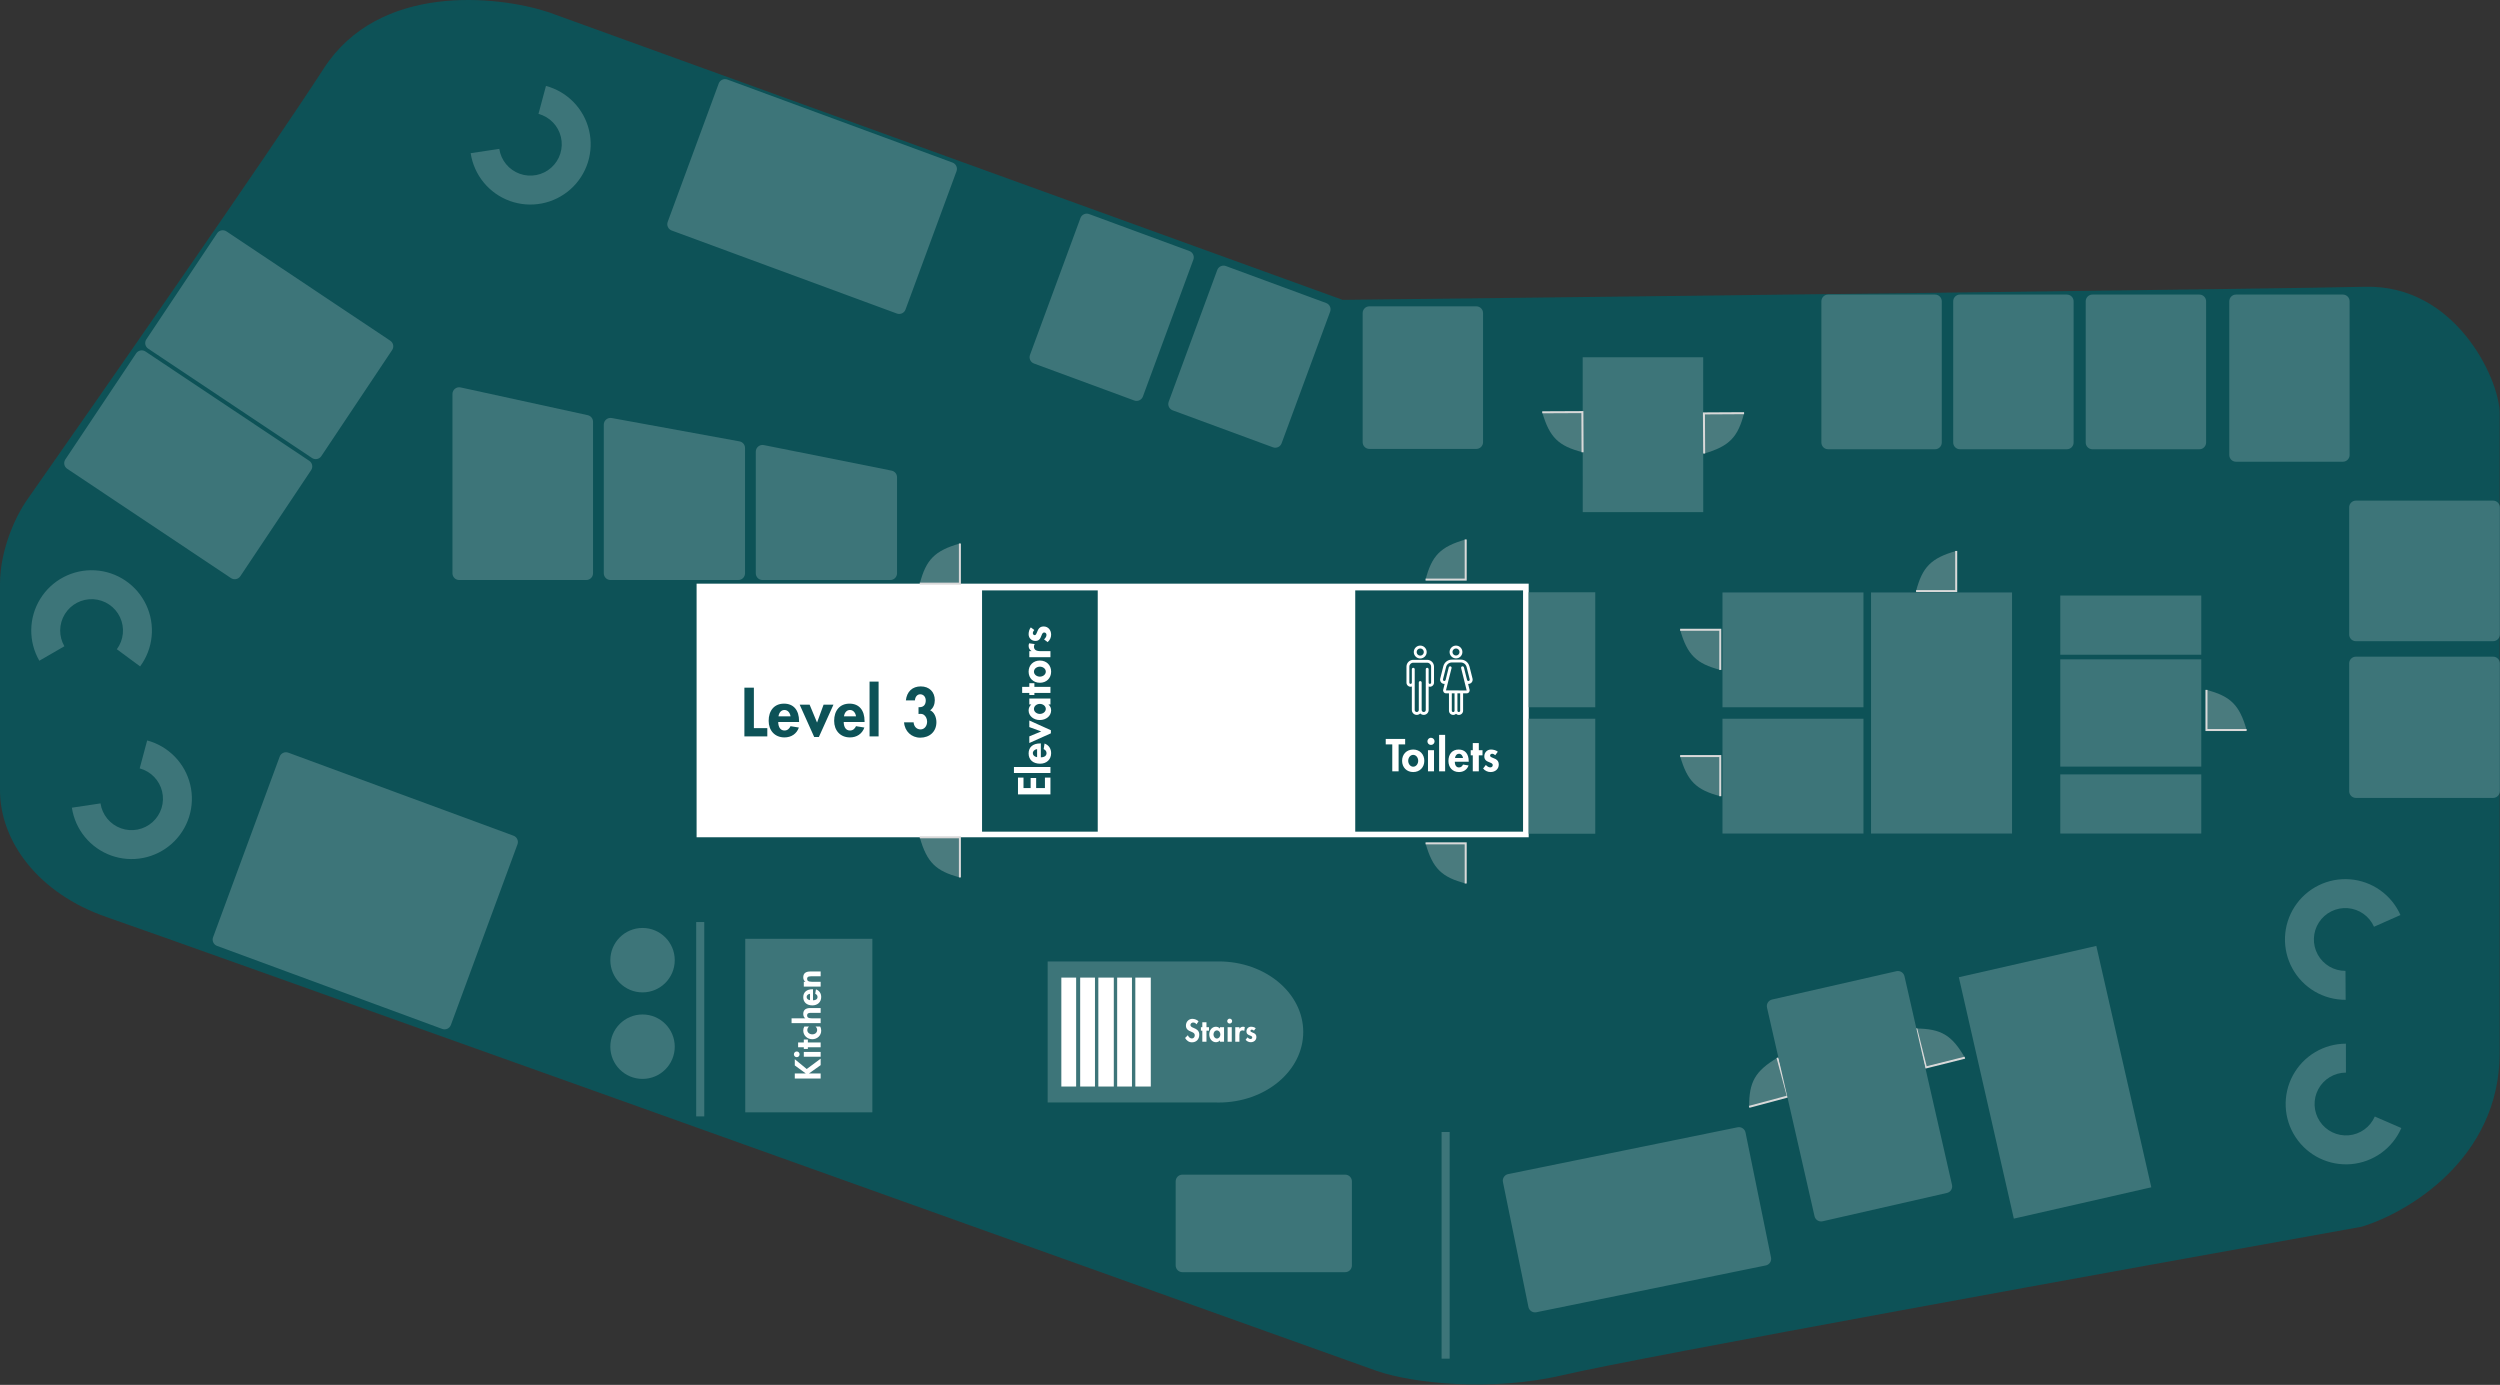 <svg width="3717" height="2059" viewBox="0 0 3717 2059" fill="none" xmlns="http://www.w3.org/2000/svg">
<rect x="0" y="0" width="3717" height="2059" fill="#333333" stroke="none"/>
<g id="Group 22">
<path id="background" d="M815.147 17.974L1996.16 445.812C2447.4 440.643 3383.27 429.521 3516.82 426.378C3650.37 423.236 3715.18 561.891 3716.47 612.954L3716.47 1565.78C3716.47 1722.77 3579.6 1803.28 3511.17 1823.91C3160.46 1886.81 2432.16 2018.94 2324.68 2044.3C2217.2 2069.66 2100.25 2056.74 2046.93 2038.27C1459.72 1827.94 259.942 1398.53 158.502 1363.51C57.061 1328.48 9.62693e-06 1251.16 1.05373e-05 1174.81L1.41915e-05 868.379C1.48396e-05 814.036 26.166 763.215 39.248 744.597C152.463 583.077 399.422 228.337 481.541 101.537C563.66 -25.264 738.161 -7.005 815.147 17.974Z" fill="#0D5257"></path>
<path id="Kembla | Grange" fill="#3D7579" transform="rotate(-0.019 2353.14 531.214)" d="M2532.3 531.21 C2532.3 607.96 2532.3 684.7 2532.3 761.45 2532.3 761.45 2527.82 761.45 2522.3 761.45 2469.24 761.45 2416.19 761.45 2363.14 761.45 2357.61 761.45 2353.14 761.45 2353.14 761.45 2353.14 684.7 2353.14 607.96 2353.14 531.21 2353.14 531.21 2357.61 531.21 2363.14 531.21 2416.19 531.21 2469.24 531.21 2522.3 531.21 2527.82 531.21 2532.3 531.21 2532.3 531.21 z"></path>
<g id="Group 17">
<path id="Vector 9" d="M2593.1 614.304L2533.41 614.635L2533.74 674.323" stroke="#D9D9D9" stroke-width="3"></path>
<path id="Rectangle 12" d="M2593.1 614.305C2583.9 650.004 2571.3 663.444 2533.74 674.323L2533.41 614.635L2593.1 614.305Z" fill="#D9D9D9" fill-opacity="0.3"></path>
</g>
<g id="Group 18">
<path id="Vector 9_2" d="M2352.96 672.388L2352.69 612.7L2293 612.973" stroke="#D9D9D9" stroke-width="3"></path>
<path id="Rectangle 12_2" d="M2352.96 672.388C2317.27 663.156 2303.84 650.543 2293 612.973L2352.69 612.7L2352.96 672.388Z" fill="#D9D9D9" fill-opacity="0.3"></path>
</g>
<path id="Vector 10" d="M1041.1 1659.85L1041.1 1370.9" stroke="#3D7579" stroke-width="12"></path>
<path id="Vector 11" d="M2149.36 2020.04L2149.36 1683.06" stroke="#3D7579" stroke-width="12"></path>
<path id="Union" fill-rule="evenodd" clip-rule="evenodd" d="M1557.66 1429.46L1557.66 1639.18L1808.07 1639.18C1809.36 1639.21 1810.64 1639.23 1811.94 1639.23C1881.37 1639.23 1937.66 1592.27 1937.66 1534.34C1937.66 1476.42 1881.37 1429.46 1811.94 1429.46C1811.03 1429.46 1810.13 1429.46 1809.23 1429.48L1809.23 1429.46L1557.66 1429.46Z" fill="#3D7579"></path>
<path id="Stairs" d="M1781.98 1518.49L1778.95 1522.98C1777.71 1521.27 1776.13 1520.25 1773.97 1520.25C1771.82 1520.25 1769.93 1521.88 1769.93 1523.99C1769.93 1525.89 1771.51 1527.07 1774.55 1528.26C1777.01 1529.23 1778.81 1530.2 1780.13 1531.34C1782.29 1533.19 1783.08 1535.57 1783.08 1538.38C1783.08 1545.11 1778.86 1549.73 1772.17 1549.73C1767.59 1549.73 1764.25 1547.14 1761.96 1543.27L1766.14 1539.17C1767.11 1541.99 1769.62 1544.01 1772.13 1544.01C1774.55 1544.01 1776.39 1542.03 1776.39 1539.22C1776.39 1536.8 1774.85 1535.43 1771.86 1534.29C1766.05 1532.09 1763.24 1529.8 1763.24 1524.74C1763.24 1519.29 1767.29 1514.8 1772.92 1514.8C1776.13 1514.8 1780.13 1516.43 1781.98 1518.49ZM1787.61 1519.95H1793.77V1527.25H1797.55V1532.44H1793.77V1548.85H1787.61V1532.44H1785.5V1527.25H1787.61V1519.95ZM1813.83 1529.27V1527.25H1819.9V1548.85H1813.83V1546.87H1813.74C1812.38 1548.59 1810.13 1549.56 1807.89 1549.56C1802.04 1549.56 1797.94 1544.41 1797.94 1537.94C1797.94 1531.87 1801.9 1526.55 1807.8 1526.55C1810.04 1526.55 1812.33 1527.51 1813.83 1529.27ZM1809.3 1544.1C1812.24 1544.1 1814.44 1541.24 1814.44 1538.03C1814.44 1534.91 1812.33 1532 1809.25 1532C1806.3 1532 1804.19 1534.91 1804.19 1538.03C1804.19 1541.2 1806.35 1544.1 1809.3 1544.1ZM1831.95 1518.19C1831.95 1520.25 1830.32 1521.84 1828.3 1521.84C1826.23 1521.84 1824.65 1520.25 1824.65 1518.19C1824.65 1516.21 1826.23 1514.53 1828.3 1514.53C1830.37 1514.53 1831.95 1516.21 1831.95 1518.19ZM1825.22 1527.25H1831.38V1548.85H1825.22V1527.25ZM1850.76 1527.07L1850.01 1532.79C1849.26 1532.27 1848.38 1532 1847.46 1532C1844.34 1532 1842.75 1533.94 1842.75 1538.91V1548.85H1836.59V1527.25H1842.75V1529.49H1842.84C1844.07 1527.6 1845.92 1526.55 1848.21 1526.55C1849.09 1526.55 1849.88 1526.77 1850.76 1527.07ZM1867.03 1528.79L1864.39 1532.35C1863.51 1531.52 1862.36 1530.86 1861.13 1530.86C1860.12 1530.86 1859.11 1531.65 1859.11 1532.71C1859.11 1533.81 1860.12 1534.33 1862.1 1535.13C1863.11 1535.52 1864.03 1535.87 1864.74 1536.27C1866.98 1537.55 1867.99 1539.26 1867.99 1541.9C1867.99 1546.48 1864.39 1549.56 1859.59 1549.56C1856.64 1549.56 1853.87 1548.24 1851.98 1545.95L1854.79 1542.3C1856.03 1543.66 1857.57 1544.81 1859.37 1544.81C1860.73 1544.81 1861.83 1543.88 1861.83 1542.47C1861.83 1541.15 1860.82 1540.49 1858.75 1539.7C1857.04 1539.04 1855.72 1538.47 1854.84 1537.63C1853.65 1536.53 1853.21 1535.17 1853.21 1533.54C1853.21 1529.49 1856.07 1526.55 1860.07 1526.55C1862.36 1526.55 1865.27 1527.25 1867.03 1528.79Z" fill="white"></path>
<path fill="white" transform="rotate(-90 1578 1615.46)" id="Rectangle 5" d="M1740 1615.46 C1740 1622.79 1740 1630.12 1740 1637.46 1686 1637.46 1632 1637.46 1578 1637.46 1578 1630.12 1578 1622.79 1578 1615.46 1632 1615.46 1686 1615.46 1740 1615.46 z"></path>
<path fill="white" transform="rotate(-90 1606 1615.46)" id="Rectangle 6" d="M1768 1615.46 C1768 1622.79 1768 1630.12 1768 1637.46 1714 1637.46 1660 1637.46 1606 1637.46 1606 1630.12 1606 1622.79 1606 1615.46 1660 1615.46 1714 1615.46 1768 1615.46 z"></path>
<path fill="white" transform="rotate(-90 1633 1615.46)" id="Rectangle 7" d="M1795 1615.46 C1795 1623.12 1795 1630.79 1795 1638.46 1741 1638.46 1687 1638.46 1633 1638.46 1633 1630.79 1633 1623.12 1633 1615.46 1687 1615.46 1741 1615.46 1795 1615.46 z"></path>
<path fill="white" transform="rotate(-90 1661 1615.46)" id="Rectangle 8" d="M1823 1615.46 C1823 1622.79 1823 1630.12 1823 1637.46 1769 1637.46 1715 1637.46 1661 1637.46 1661 1630.12 1661 1622.79 1661 1615.46 1715 1615.46 1769 1615.46 1823 1615.46 z"></path>
<path fill="white" transform="rotate(-90 1688 1615.46)" id="Rectangle 9" d="M1850 1615.46 C1850 1623.12 1850 1630.79 1850 1638.46 1796 1638.46 1742 1638.46 1688 1638.46 1688 1630.79 1688 1623.12 1688 1615.46 1742 1615.46 1796 1615.46 1850 1615.46 z"></path>
<path fill="white" transform="rotate(-90 1035.7 1244.88)" id="Rectangle 10" d="M1412.81 1244.88 C1412.81 1657.26 1412.81 2069.64 1412.81 2482.03 1287.1 2482.03 1161.4 2482.03 1035.7 2482.03 1035.7 2069.64 1035.7 1657.26 1035.7 1244.88 1161.4 1244.88 1287.1 1244.88 1412.81 1244.88 z"></path>
<path fill="#0D5257" transform="rotate(-90 2014.98 1236.51)" id="Rectangle 11" d="M2373.66 1236.51 C2373.66 1319.67 2373.66 1402.84 2373.66 1486 2254.1 1486 2134.54 1486 2014.97 1486 2014.97 1402.84 2014.97 1319.67 2014.97 1236.5 2134.54 1236.5 2254.1 1236.5 2373.66 1236.5 z"></path>
<path id="Toilets" d="M2060.31 1098.6H2089.18V1106.79H2079.45V1146.85H2070.04V1106.79H2060.31V1098.6ZM2117.66 1131.17C2117.66 1140.97 2110.88 1147.88 2101.15 1147.88C2091.42 1147.88 2084.64 1140.97 2084.64 1131.17C2084.64 1121.32 2091.42 1114.41 2101.15 1114.41C2111 1114.41 2117.66 1121.51 2117.66 1131.17ZM2101.15 1139.94C2105.56 1139.94 2108.57 1135.65 2108.57 1131.17C2108.57 1126.63 2105.63 1122.34 2101.08 1122.34C2096.86 1122.34 2093.72 1126.5 2093.72 1131.17C2093.72 1135.65 2096.8 1139.94 2101.15 1139.94ZM2132.91 1102.25C2132.91 1105.25 2130.55 1107.56 2127.6 1107.56C2124.59 1107.56 2122.29 1105.25 2122.29 1102.25C2122.29 1099.37 2124.59 1096.93 2127.6 1096.93C2130.61 1096.93 2132.91 1099.37 2132.91 1102.25ZM2123.12 1115.43H2132.08V1146.85H2123.12V1115.43ZM2139.66 1092.58H2148.62V1146.85H2139.66V1092.58ZM2183.68 1132.58H2163.01C2163.07 1137.96 2165.37 1141.03 2169.21 1141.03C2172.22 1141.03 2174.01 1139.24 2175.23 1136.74L2183.49 1138.09C2181.25 1144.42 2175.87 1147.88 2169.21 1147.88C2159.61 1147.88 2153.53 1141.03 2153.53 1131.43C2153.53 1121.45 2158.97 1114.41 2168.77 1114.41C2178.11 1114.41 2183.68 1120.68 2183.68 1131.81V1132.58ZM2163.26 1127.01H2175.23C2174.65 1123.11 2172.22 1120.68 2169.21 1120.68C2166.4 1120.68 2163.9 1122.73 2163.26 1127.01ZM2189.73 1104.81H2198.69V1115.43H2204.19V1122.98H2198.69V1146.85H2189.73V1122.98H2186.65V1115.43H2189.73V1104.81ZM2226.97 1117.67L2223.13 1122.85C2221.85 1121.64 2220.18 1120.68 2218.39 1120.68C2216.92 1120.68 2215.45 1121.83 2215.45 1123.37C2215.45 1124.97 2216.92 1125.73 2219.8 1126.89C2221.27 1127.46 2222.62 1127.97 2223.64 1128.55C2226.9 1130.41 2228.38 1132.9 2228.38 1136.74C2228.38 1143.4 2223.13 1147.88 2216.15 1147.88C2211.86 1147.88 2207.83 1145.96 2205.08 1142.63L2209.18 1137.32C2210.97 1139.3 2213.21 1140.97 2215.83 1140.97C2217.82 1140.97 2219.42 1139.62 2219.42 1137.57C2219.42 1135.65 2217.94 1134.69 2214.94 1133.54C2212.44 1132.58 2210.52 1131.75 2209.24 1130.53C2207.51 1128.93 2206.87 1126.95 2206.87 1124.58C2206.87 1118.69 2211.03 1114.41 2216.86 1114.41C2220.18 1114.41 2224.41 1115.43 2226.97 1117.67Z" fill="white"></path>
<path fill="#0D5257" transform="rotate(-90 1460.12 1236.51)" id="Rectangle 12_3" d="M1818.8 1236.51 C1818.8 1293.84 1818.8 1351.17 1818.8 1408.51 1699.24 1408.51 1579.68 1408.51 1460.12 1408.51 1460.12 1351.17 1460.12 1293.84 1460.12 1236.5 1579.68 1236.5 1699.24 1236.5 1818.8 1236.5 z"></path>
<path id="Vector 9_3" d="M2179.2 1313.57L2179.2 1253.88L2119.52 1253.88" stroke="#D9D9D9" stroke-width="3"></path>
<path id="Rectangle 12_4" d="M2179.2 1313.57C2143.56 1304.17 2130.19 1291.5 2119.52 1253.88L2179.2 1253.88L2179.2 1313.57Z" fill="#D9D9D9" fill-opacity="0.3"></path>
<path id="Vector 9_4" d="M1427.18 1304.57L1427.18 1244.88L1367.49 1244.88" stroke="#D9D9D9" stroke-width="3"></path>
<path id="Rectangle 12_5" d="M1427.18 1304.57C1391.53 1295.17 1378.16 1282.5 1367.49 1244.88L1427.18 1244.88L1427.18 1304.57Z" fill="#D9D9D9" fill-opacity="0.3"></path>
<path id="Vector 9_5" d="M1367.49 867.767L1427.18 867.767L1427.18 808.078" stroke="#D9D9D9" stroke-width="3"></path>
<path id="Rectangle 12_6" d="M1367.49 867.767C1376.89 832.119 1389.56 818.749 1427.18 808.078L1427.18 867.767L1367.49 867.767Z" fill="#D9D9D9" fill-opacity="0.3"></path>
<path id="Vector 9_6" d="M2119.52 861.767L2179.2 861.767L2179.2 802.078" stroke="#D9D9D9" stroke-width="3"></path>
<path id="Rectangle 12_7" d="M2119.52 861.767C2128.91 826.119 2141.58 812.749 2179.2 802.078L2179.2 861.767L2119.52 861.767Z" fill="#D9D9D9" fill-opacity="0.3"></path>
<g id="Group 13">
<path id="Vector 9_7" d="M2557.71 1183.81L2557.71 1124.12L2498.02 1124.12" stroke="#D9D9D9" stroke-width="3"></path>
<path id="Rectangle 12_8" d="M2557.71 1183.81C2522.06 1174.41 2508.69 1161.74 2498.02 1124.12L2557.71 1124.12L2557.71 1183.81Z" fill="#D9D9D9" fill-opacity="0.3"></path>
</g>
<g id="Group 14">
<path id="Vector 9_8" d="M2557.71 996.024L2557.71 936.336L2498.02 936.336" stroke="#D9D9D9" stroke-width="3"></path>
<path id="Rectangle 12_9" d="M2557.71 996.024C2522.06 986.629 2508.69 973.955 2498.02 936.336L2557.71 936.336L2557.71 996.024Z" fill="#D9D9D9" fill-opacity="0.3"></path>
</g>
<g id="Group 15">
<path id="Vector 9_9" d="M2848.82 878.837L2908.5 878.837L2908.5 819.148" stroke="#D9D9D9" stroke-width="3"></path>
<path id="Rectangle 12_10" d="M2848.82 878.837C2858.21 843.189 2870.89 829.819 2908.5 819.148L2908.5 878.837L2848.82 878.837Z" fill="#D9D9D9" fill-opacity="0.3"></path>
</g>
<g id="Group 16">
<path id="Vector 9_10" d="M3280.58 1025.71L3280.58 1085.4L3340.27 1085.4" stroke="#D9D9D9" stroke-width="3"></path>
<path id="Rectangle 12_11" d="M3280.58 1025.71C3316.23 1035.1 3329.6 1047.78 3340.27 1085.4L3280.58 1085.4L3280.58 1025.71Z" fill="#D9D9D9" fill-opacity="0.3"></path>
</g>
<g id="Group 17_2">
<path id="Vector 9_11" d="M2600.61 1645.67L2658.26 1630.22L2642.81 1572.57" stroke="#D9D9D9" stroke-width="3"></path>
<path id="Rectangle 12_12" d="M2600.61 1645.67C2600.46 1608.81 2609.24 1592.61 2642.81 1572.57L2658.26 1630.22L2600.61 1645.67Z" fill="#D9D9D9" fill-opacity="0.3"></path>
</g>
<g id="Group 18_2">
<path id="Vector 9_12" d="M2848.98 1529.16L2863.48 1587.06L2921.38 1572.57" stroke="#D9D9D9" stroke-width="3"></path>
<path id="Rectangle 12_13" d="M2848.98 1529.16C2885.84 1529.62 2901.89 1538.67 2921.38 1572.57L2863.48 1587.06L2848.98 1529.16Z" fill="#D9D9D9" fill-opacity="0.3"></path>
</g>
<path fill="#3D7579" transform="rotate(180 2371.85 1239.57)" id="Rectangle 25" d="M2470.85 1239.57 C2470.85 1296.57 2470.85 1353.57 2470.85 1410.57 2470.85 1410.57 2466.37 1410.57 2460.85 1410.57 2434.51 1410.57 2408.18 1410.57 2381.85 1410.57 2376.32 1410.57 2371.85 1410.57 2371.85 1410.57 2371.85 1353.57 2371.85 1296.57 2371.85 1239.57 2371.85 1239.57 2376.32 1239.57 2381.85 1239.57 2408.18 1239.57 2434.51 1239.57 2460.85 1239.57 2466.37 1239.57 2470.85 1239.57 2470.85 1239.57 z"></path>
<path fill="#3D7579" transform="rotate(180 2371.85 1051.57)" id="Rectangle 26" d="M2470.85 1051.57 C2470.85 1108.57 2470.85 1165.57 2470.85 1222.57 2470.85 1222.57 2466.37 1222.57 2460.85 1222.57 2434.51 1222.57 2408.18 1222.57 2381.85 1222.57 2376.32 1222.57 2371.85 1222.57 2371.85 1222.57 2371.85 1165.57 2371.85 1108.57 2371.85 1051.57 2371.85 1051.57 2376.32 1051.57 2381.85 1051.57 2408.18 1051.57 2434.51 1051.57 2460.85 1051.57 2466.37 1051.57 2470.85 1051.57 2470.85 1051.57 z"></path>
<path id="Elevators" d="M1513.54 1181.13L1513.54 1156.17L1521.74 1156.17L1521.74 1171.72L1532.36 1171.72L1532.36 1156.74L1540.55 1156.74L1540.55 1171.72L1553.61 1171.72L1553.61 1156.17L1561.8 1156.17L1561.8 1181.13L1513.54 1181.13ZM1507.53 1149.33L1507.53 1140.37L1561.8 1140.37L1561.8 1149.33L1507.53 1149.33ZM1547.53 1105.31L1547.53 1125.99C1552.9 1125.92 1555.98 1123.62 1555.98 1119.78C1555.98 1116.77 1554.18 1114.98 1551.69 1113.76L1553.03 1105.51C1559.37 1107.75 1562.82 1113.12 1562.82 1119.78C1562.82 1129.38 1555.98 1135.46 1546.38 1135.46C1536.39 1135.46 1529.35 1130.02 1529.35 1120.23C1529.35 1110.88 1535.62 1105.31 1546.76 1105.31L1547.53 1105.31ZM1541.96 1125.73L1541.96 1113.76C1538.06 1114.34 1535.62 1116.77 1535.62 1119.78C1535.62 1122.59 1537.67 1125.09 1541.96 1125.73ZM1530.38 1104.71L1530.38 1094.85L1548.1 1087.49L1530.38 1081.03L1530.38 1071.24L1562.44 1085.7L1562.44 1090.31L1530.38 1104.71ZM1533.32 1047.44L1530.38 1047.44L1530.38 1038.61L1561.8 1038.61L1561.8 1047.44L1558.92 1047.44L1558.92 1047.57C1561.42 1049.55 1562.82 1052.82 1562.82 1056.08C1562.82 1064.59 1555.34 1070.55 1545.93 1070.55C1537.1 1070.55 1529.35 1064.79 1529.35 1056.21C1529.35 1052.95 1530.76 1049.62 1533.32 1047.44ZM1554.89 1054.03C1554.89 1049.75 1550.73 1046.55 1546.06 1046.55C1541.51 1046.55 1537.29 1049.62 1537.29 1054.1C1537.29 1058.39 1541.51 1061.46 1546.06 1061.46C1550.66 1061.46 1554.89 1058.32 1554.89 1054.03ZM1519.75 1030.23L1519.75 1021.27L1530.38 1021.27L1530.38 1015.77L1537.93 1015.77L1537.93 1021.27L1561.8 1021.27L1561.8 1030.23L1537.93 1030.23L1537.93 1033.3L1530.38 1033.3L1530.38 1030.23L1519.75 1030.23ZM1546.12 982.108C1555.91 982.108 1562.82 988.892 1562.82 998.62C1562.82 1008.35 1555.91 1015.13 1546.12 1015.13C1536.26 1015.13 1529.35 1008.35 1529.35 998.62C1529.35 988.764 1536.46 982.108 1546.12 982.108ZM1554.89 998.62C1554.89 994.204 1550.6 991.196 1546.12 991.196C1541.58 991.196 1537.29 994.14 1537.29 998.684C1537.29 1002.91 1541.45 1006.04 1546.12 1006.04C1550.6 1006.04 1554.89 1002.97 1554.89 998.62ZM1530.12 956.486L1538.44 957.574C1537.67 958.662 1537.29 959.942 1537.29 961.286C1537.29 965.83 1540.1 968.134 1547.34 968.134L1561.8 968.134L1561.8 977.094L1530.38 977.094L1530.38 968.134L1533.64 968.134L1533.64 968.006C1530.89 966.214 1529.35 963.526 1529.35 960.198C1529.35 958.918 1529.67 957.766 1530.12 956.486ZM1532.62 932.826L1537.8 936.666C1536.58 937.946 1535.62 939.61 1535.62 941.402C1535.62 942.874 1536.78 944.346 1538.31 944.346C1539.91 944.346 1540.68 942.874 1541.83 939.994C1542.41 938.522 1542.92 937.178 1543.5 936.154C1545.35 932.89 1547.85 931.418 1551.69 931.418C1558.34 931.418 1562.82 936.666 1562.82 943.642C1562.82 947.93 1560.9 951.962 1557.58 954.714L1552.26 950.618C1554.25 948.826 1555.91 946.586 1555.91 943.962C1555.91 941.978 1554.57 940.378 1552.52 940.378C1550.6 940.378 1549.64 941.85 1548.49 944.858C1547.53 947.354 1546.7 949.274 1545.48 950.554C1543.88 952.282 1541.9 952.922 1539.53 952.922C1533.64 952.922 1529.35 948.762 1529.35 942.938C1529.35 939.61 1530.38 935.386 1532.62 932.826Z" fill="white"></path>
<path id="Level 3" d="M1106.76 1022.47H1120.87V1082.57H1140.84V1094.85H1106.76V1022.47ZM1188.06 1073.45H1157.05C1157.14 1081.51 1160.6 1086.12 1166.36 1086.12C1170.87 1086.12 1173.56 1083.43 1175.38 1079.69L1187.77 1081.7C1184.41 1091.21 1176.34 1096.39 1166.36 1096.39C1151.96 1096.39 1142.84 1086.12 1142.84 1071.72C1142.84 1056.74 1151 1046.18 1165.69 1046.18C1179.7 1046.18 1188.06 1055.59 1188.06 1072.29V1073.45ZM1157.43 1065.09H1175.38C1174.52 1059.24 1170.87 1055.59 1166.36 1055.59C1162.14 1055.59 1158.39 1058.66 1157.43 1065.09ZM1188.97 1047.72H1203.75L1214.79 1074.31L1224.49 1047.72H1239.17L1217.48 1095.81H1210.57L1188.97 1047.72ZM1285.43 1073.45H1254.42C1254.51 1081.51 1257.97 1086.12 1263.73 1086.12C1268.24 1086.12 1270.93 1083.43 1272.75 1079.69L1285.14 1081.7C1281.78 1091.21 1273.71 1096.39 1263.73 1096.39C1249.33 1096.39 1240.21 1086.12 1240.21 1071.72C1240.21 1056.74 1248.37 1046.18 1263.06 1046.18C1277.07 1046.18 1285.43 1055.59 1285.43 1072.29V1073.45ZM1254.8 1065.09H1272.75C1271.89 1059.24 1268.24 1055.59 1263.73 1055.59C1259.51 1055.59 1255.76 1058.66 1254.8 1065.09ZM1292.86 1013.45H1306.3V1094.85H1292.86V1013.45ZM1389.85 1041C1389.85 1046.66 1387.84 1052.71 1382.94 1056.07C1388.8 1058.57 1392.25 1066.05 1392.25 1073.73C1392.25 1087.65 1382.37 1096.77 1368.16 1096.77C1355.2 1096.77 1345.02 1087.27 1344.16 1073.93H1358.37C1358.65 1079.69 1362.49 1084.49 1368.73 1084.49C1374.49 1084.49 1378.43 1079.3 1378.43 1072.87C1378.43 1068.36 1376.22 1064.42 1373.34 1062.6C1371.81 1061.64 1370.46 1061.35 1368.83 1061.35C1368.06 1061.35 1366.43 1061.45 1365.66 1061.54V1051.46H1367.01C1373.92 1051.46 1376.41 1046.85 1376.41 1041.48C1376.41 1036.2 1373.05 1032.26 1368.16 1032.26C1363.93 1032.26 1360.67 1035.81 1360.29 1041.38H1346.85C1348.29 1028.04 1356.73 1020.55 1369.02 1020.55C1381.79 1020.55 1389.85 1028.9 1389.85 1041Z" fill="#0D5257"></path>
<path id="Vector" d="M1152.56 1528.34C1149.97 1521.39 1141.94 1518.92 1141.94 1518.92L1141.94 1533.28C1139.35 1534.74 1136.87 1536.37 1134.55 1538.2L1133.8 1538.79L1133.8 1558.51L1134.55 1559.1C1136.99 1561.02 1139.63 1562.71 1142.37 1564.23L1142.37 1576.19C1142.37 1577.29 1142.98 1578.28 1143.96 1578.78C1160.61 1587.31 1181.48 1589.69 1195.93 1590.17L1195.93 1584.36C1182.63 1583.91 1163.65 1581.81 1148.19 1574.38L1148.19 1567.14C1159.54 1572.19 1172.05 1574.59 1181.83 1575.68C1196.86 1577.38 1208.5 1576.55 1208.99 1576.52L1210.82 1576.38L1210.82 1520.92L1208.99 1520.79C1208.5 1520.75 1196.86 1519.92 1181.83 1521.61C1173.29 1522.58 1162.67 1524.51 1152.56 1528.34ZM1205 1526.43L1205 1570.87C1196.49 1571.09 1174.96 1570.84 1156.02 1564.05L1156.02 1533.25C1174.97 1526.46 1196.49 1526.21 1205 1526.43Z" fill="#0D5257"></path>
<path id="Vector_2" d="M1180.75 1473.5L1180.75 1477.45L1177 1477.45L1177 1513.52L1201.8 1513.52C1206.76 1513.52 1210.82 1509.46 1210.82 1504.5L1210.82 1486.47C1210.82 1481.63 1206.96 1477.69 1202.17 1477.49L1202.17 1473.5C1202.17 1469.46 1198.89 1466.17 1194.85 1466.17L1188.08 1466.17C1184.04 1466.18 1180.75 1469.46 1180.75 1473.5ZM1194.85 1471.81C1195.76 1471.81 1196.54 1472.59 1196.54 1473.5L1196.54 1477.45L1186.39 1477.45L1186.39 1473.5C1186.39 1472.59 1187.17 1471.81 1188.08 1471.81L1194.85 1471.81Z" fill="#0D5257"></path>
<g id="Group 12">
<path id="Vector_3" d="M2111.61 979.046C2116.9 979.046 2121.21 974.74 2121.21 969.45C2121.21 964.16 2116.9 959.854 2111.61 959.854C2106.32 959.854 2102.02 964.16 2102.02 969.45C2102.02 974.74 2106.32 979.046 2111.61 979.046ZM2111.61 964.138C2114.53 964.138 2116.94 966.52 2116.94 969.45C2116.94 972.373 2114.56 974.777 2111.61 974.777C2108.67 974.777 2106.28 972.395 2106.28 969.45C2106.28 966.505 2108.67 964.138 2111.61 964.138Z" fill="white"></path>
<path id="Vector_4" d="M2164.77 978.912C2170.03 978.912 2174.29 974.644 2174.29 969.392C2174.29 964.139 2170.03 959.872 2164.77 959.872C2159.52 959.872 2155.25 964.14 2155.25 969.392C2155.25 974.644 2159.52 978.912 2164.77 978.912ZM2164.77 964.139C2167.66 964.139 2170.03 966.506 2170.03 969.392C2170.03 972.277 2167.66 974.644 2164.77 974.644C2161.89 974.644 2159.52 972.277 2159.52 969.392C2159.52 966.506 2161.89 964.139 2164.77 964.139Z" fill="white"></path>
<path id="Vector_5" d="M2184.67 990.625C2183.19 984.794 2177.98 980.699 2171.96 980.699H2158.63C2152.61 980.699 2147.4 984.779 2145.92 990.625L2141.3 1009.01C2140.84 1010.9 2141.24 1012.86 2142.44 1014.4C2143.63 1015.94 2145.46 1016.83 2147.4 1016.83C2147.57 1016.83 2147.73 1016.8 2147.9 1016.79L2145.74 1025.42C2145.4 1026.75 2145.71 1028.1 2146.51 1029.16C2147.34 1030.23 2148.61 1030.85 2149.95 1030.85H2154.32V1056.64C2154.32 1060.12 2157.14 1062.95 2160.63 1062.95C2162.22 1062.95 2163.69 1062.34 2164.82 1061.36C2165.93 1062.35 2167.38 1062.95 2169 1062.95C2172.48 1062.95 2175.33 1060.13 2175.33 1056.64V1030.85H2180.71C2182.06 1030.85 2183.33 1030.23 2184.16 1029.16C2184.97 1028.08 2185.27 1026.73 2184.92 1025.42L2182.77 1016.79C2182.94 1016.81 2183.1 1016.83 2183.27 1016.83C2185.21 1016.83 2187.04 1015.94 2188.23 1014.4C2189.42 1012.86 2189.82 1010.9 2189.36 1009.01L2184.75 990.625H2184.67ZM2162.63 1056.63C2162.63 1057.76 2161.71 1058.66 2160.58 1058.66C2159.44 1058.66 2158.54 1057.76 2158.54 1056.63V1030.83H2162.62V1056.63H2162.63ZM2170.98 1056.63C2170.98 1057.76 2170.06 1058.66 2168.92 1058.66C2167.79 1058.66 2166.89 1057.76 2166.89 1056.63V1030.83H2170.97V1056.63H2170.98ZM2184.77 1011.77C2184.39 1012.27 2183.81 1012.54 2183.19 1012.54C2182.27 1012.54 2181.48 1011.92 2181.25 1011.03L2176.55 992.3C2176.24 991.143 2175.09 990.452 2173.94 990.745C2172.8 991.053 2172.09 992.21 2172.4 993.36L2180.65 1026.58L2149.85 1026.47L2153.44 1012.12L2158.18 993.338C2158.49 992.181 2157.77 991.031 2156.64 990.723C2155.48 990.453 2154.33 991.129 2154.02 992.279L2149.33 1011.01C2149.09 1011.91 2148.3 1012.51 2147.38 1012.51C2146.76 1012.51 2146.19 1012.24 2145.8 1011.75C2145.42 1011.24 2145.28 1010.64 2145.43 1010.03L2150.05 991.647C2151.03 987.725 2154.55 984.952 2158.63 984.952H2171.96C2176.02 984.952 2179.54 987.703 2180.54 991.647L2185.15 1010.03C2185.3 1010.63 2185.18 1011.24 2184.79 1011.75L2184.77 1011.77Z" fill="white"></path>
<path id="Vector_6" d="M2121.98 981.044H2101.27C2095.69 981.044 2091.14 985.582 2091.14 991.12V1014.93C2091.14 1018.32 2093.88 1021.05 2097.26 1021.05C2097.91 1021.05 2098.53 1020.91 2099.12 1020.72V1055.59C2099.12 1059.63 2102.39 1062.9 2106.44 1062.9C2108.47 1062.9 2110.28 1062.09 2111.61 1060.77C2112.94 1062.1 2114.77 1062.9 2116.81 1062.9C2120.83 1062.9 2124.12 1059.63 2124.12 1055.59V1020.72C2124.69 1020.91 2125.31 1021.05 2125.96 1021.05C2129.35 1021.05 2132.08 1018.31 2132.08 1014.93V991.12C2132.08 985.56 2127.54 981.044 2122 981.044H2121.98ZM2127.79 1014.94C2127.79 1015.94 2126.98 1016.79 2125.94 1016.79C2124.91 1016.79 2124.09 1015.96 2124.09 1014.94V995.013C2124.09 993.841 2123.13 992.879 2121.96 992.879C2120.79 992.879 2119.83 993.841 2119.83 995.013V1055.61C2119.83 1057.28 2118.46 1058.64 2116.79 1058.64C2115.12 1058.64 2113.73 1057.27 2113.73 1055.61V1014.77C2113.73 1013.57 2112.77 1012.63 2111.6 1012.63C2110.43 1012.63 2109.46 1013.57 2109.46 1014.77V1055.61C2109.46 1057.28 2108.1 1058.64 2106.43 1058.64C2104.75 1058.64 2103.39 1057.27 2103.39 1055.61V995.013C2103.39 993.841 2102.43 992.879 2101.26 992.879C2100.09 992.879 2099.13 993.841 2099.13 995.013V1014.94C2099.13 1015.94 2098.3 1016.79 2097.26 1016.79C2096.22 1016.79 2095.41 1015.96 2095.41 1014.94V991.127C2095.41 987.911 2098.03 985.319 2101.24 985.319H2121.96C2125.18 985.319 2127.77 987.934 2127.77 991.127V1014.94H2127.79Z" fill="white"></path>
</g>

<path id="VIC-HUB-L3E-05" d="M 3570.3 1677.16 C 3563.86 1692 3553.53 1704.82 3540.4 1714.27 C 3527.27 1723.72 3511.83 1729.44 3495.71 1730.83 C 3479.59 1732.21 3463.4 1729.22 3448.85 1722.16 C 3434.3 1715.1 3421.92 1704.23 3413.04 1690.71 C 3404.16 1677.19 3399.09 1661.52 3398.39 1645.36 C 3397.68 1629.2 3401.36 1613.15 3409.03 1598.91 C 3416.7 1584.67 3428.08 1572.76 3441.96 1564.46 C 3455.84 1556.16 3471.71 1551.76 3487.89 1551.74 L 3487.95 1594.75 C 3479.53 1594.76 3471.27 1597.05 3464.04 1601.37 C 3456.81 1605.7 3450.89 1611.89 3446.9 1619.31 C 3442.91 1626.72 3440.99 1635.07 3441.36 1643.49 C 3441.73 1651.9 3444.36 1660.05 3448.99 1667.09 C 3453.61 1674.13 3460.05 1679.78 3467.63 1683.46 C 3475.2 1687.13 3483.63 1688.69 3492.02 1687.97 C 3500.41 1687.25 3508.44 1684.27 3515.28 1679.35 C 3522.11 1674.43 3527.49 1667.76 3530.84 1660.04 Z M 3487.51 1486.51 C 3471.34 1486.6 3455.44 1482.32 3441.49 1474.12 C 3427.55 1465.92 3416.08 1454.1 3408.31 1439.92 C 3400.53 1425.73 3396.74 1409.71 3397.33 1393.54 C 3397.91 1377.38 3402.86 1361.67 3411.64 1348.09 C 3420.43 1334.5 3432.72 1323.55 3447.22 1316.38 C 3461.72 1309.21 3477.89 1306.1 3494.02 1307.37 C 3510.14 1308.64 3525.63 1314.24 3538.83 1323.59 C 3552.03 1332.94 3562.46 1345.69 3569 1360.48 L 3529.67 1377.89 C 3526.26 1370.19 3520.84 1363.56 3513.97 1358.69 C 3507.09 1353.83 3499.04 1350.91 3490.64 1350.25 C 3482.25 1349.59 3473.83 1351.21 3466.28 1354.94 C 3458.74 1358.67 3452.34 1364.37 3447.77 1371.44 C 3443.19 1378.52 3440.62 1386.69 3440.31 1395.1 C 3440.01 1403.52 3441.98 1411.86 3446.03 1419.24 C 3450.08 1426.63 3456.05 1432.78 3463.3 1437.05 C 3470.56 1441.32 3478.84 1443.54 3487.26 1443.49 Z" fill="#3D7579"/>
<path id="Union_2" fill-rule="evenodd" clip-rule="evenodd" d="M99.907 696.969C95.313 693.903 94.075 687.693 97.141 683.1L202.418 525.371C205.484 520.777 211.693 519.539 216.287 522.605L459.821 685.153C464.415 688.219 465.653 694.429 462.587 699.022L357.31 856.751C354.244 861.345 348.035 862.583 343.441 859.517L99.907 696.969ZM217.582 504.52C214.516 509.113 215.754 515.323 220.348 518.389L463.883 680.937C468.476 684.003 474.686 682.765 477.752 678.171L583.029 520.442C586.095 515.849 584.856 509.639 580.263 506.573L336.728 344.025C332.135 340.959 325.925 342.197 322.859 346.791L217.582 504.52ZM1108.03 1395.78L1108.03 1653.78L1297.03 1653.78L1297.03 1395.78L1108.03 1395.78ZM1748 1881.46C1748 1886.98 1752.48 1891.46 1758 1891.46L2000 1891.46C2005.52 1891.46 2010 1886.98 2010 1881.46L2010 1756.46C2010 1750.93 2005.52 1746.46 2000 1746.46L1758 1746.46C1752.48 1746.46 1748 1750.93 1748 1756.46L1748 1881.46ZM3502.75 1186.33C3497.23 1186.33 3492.75 1181.86 3492.75 1176.33L3492.75 986.332C3492.75 980.809 3497.23 976.332 3502.75 976.332L3706.75 976.332C3712.27 976.332 3716.75 980.809 3716.75 986.332L3716.75 1176.33C3716.75 1181.86 3712.27 1186.33 3706.75 1186.33L3502.75 1186.33ZM3492.75 943.332C3492.75 948.855 3497.23 953.332 3502.75 953.332L3706.75 953.332C3712.27 953.332 3716.75 948.855 3716.75 943.332L3716.75 754.332C3716.75 748.809 3712.27 744.332 3706.75 744.332L3502.75 744.332C3497.23 744.332 3492.75 748.809 3492.75 754.332L3492.75 943.332ZM3493.4 676.489C3493.4 682.011 3488.92 686.489 3483.4 686.489L3324.5 686.489C3318.98 686.489 3314.5 682.011 3314.5 676.489L3314.5 447.959C3314.5 442.436 3318.98 437.959 3324.5 437.959L3483.4 437.959C3488.92 437.959 3493.4 442.436 3493.4 447.959L3493.4 676.489ZM3270.03 667.959C3275.56 667.959 3280.03 663.482 3280.03 657.959L3280.03 447.959C3280.03 442.436 3275.56 437.959 3270.03 437.959L3111.03 437.959C3105.51 437.959 3101.03 442.436 3101.03 447.959L3101.03 657.959C3101.03 663.482 3105.51 667.959 3111.03 667.959L3270.03 667.959ZM3083.03 657.959C3083.03 663.482 3078.56 667.959 3073.03 667.959L2914.03 667.959C2908.51 667.959 2904.03 663.482 2904.03 657.959L2904.03 447.959C2904.03 442.436 2908.51 437.959 2914.03 437.959L3073.03 437.959C3078.56 437.959 3083.03 442.436 3083.03 447.959L3083.03 657.959ZM2877.03 667.959C2882.56 667.959 2887.03 663.482 2887.03 657.959L2887.03 447.959C2887.03 442.436 2882.56 437.959 2877.03 437.959L2718.03 437.959C2712.51 437.959 2708.03 442.436 2708.03 447.959L2708.03 657.959C2708.03 663.482 2712.51 667.959 2718.03 667.959L2877.03 667.959ZM2205 657.457C2205 662.98 2200.52 667.457 2195 667.457L2036 667.457C2030.48 667.457 2026 662.98 2026 657.457L2026 465.457C2026 459.934 2030.48 455.457 2036 455.457L2195 455.457C2200.52 455.457 2205 459.934 2205 465.457L2205 657.457ZM1892.64 665.057C1897.82 666.968 1903.57 664.316 1905.48 659.134L1977.66 463.37C1979.57 458.188 1976.92 452.438 1971.74 450.528L1822.64 395.557C1817.46 393.646 1811.71 396.298 1809.8 401.48L1737.62 597.244C1735.71 602.426 1738.36 608.176 1743.55 610.086L1892.64 665.057ZM1699.26 589.531C1697.35 594.713 1691.6 597.365 1686.42 595.454L1537.33 540.483C1532.14 538.573 1529.49 532.823 1531.4 527.641L1606.42 324.183C1608.33 319.001 1614.08 316.349 1619.26 318.26L1768.35 373.231C1773.54 375.141 1776.19 380.891 1774.28 386.073L1699.26 589.531ZM1333.47 466.163C1338.65 468.074 1344.4 465.422 1346.31 460.24L1422.15 254.561C1424.06 249.379 1421.41 243.63 1416.23 241.719L1081.41 118.27C1076.23 116.359 1070.48 119.011 1068.57 124.193L992.734 329.872C990.824 335.053 993.476 340.803 998.657 342.714L1333.47 466.163ZM670.373 1523.9C668.462 1529.08 662.713 1531.73 657.531 1529.82L322.716 1406.37C317.534 1404.46 314.882 1398.71 316.793 1393.53L415.808 1124.99C417.718 1119.81 423.468 1117.15 428.65 1119.07L763.465 1242.51C768.646 1244.42 771.298 1250.17 769.388 1255.36L670.373 1523.9ZM2272.48 1943.24C2273.58 1948.65 2278.86 1952.14 2284.27 1951.04L2625.35 1881.46C2630.77 1880.35 2634.26 1875.07 2633.15 1869.66L2595.25 1683.85C2594.14 1678.44 2588.86 1674.95 2583.45 1676.05L2242.37 1745.63C2236.96 1746.74 2233.47 1752.02 2234.57 1757.43L2272.48 1943.24ZM2902.25 1761.7C2903.47 1767.09 2900.1 1772.45 2894.72 1773.67L2709.82 1815.8C2704.43 1817.02 2699.07 1813.65 2697.85 1808.27L2627.18 1498.07C2625.95 1492.68 2629.32 1487.32 2634.71 1486.1L2819.61 1443.97C2824.99 1442.75 2830.35 1446.12 2831.58 1451.5L2902.25 1761.7Z" fill="#3D7579"></path>
<path id="Orange" fill="#3D7579" transform="rotate(180 2770.6 1239.31)" d="M2980.23 1239.31 C2980.23 1296.2 2980.23 1353.1 2980.23 1409.99 2980.23 1409.99 2975.75 1409.99 2970.23 1409.99 2907.02 1409.99 2843.81 1409.99 2780.6 1409.99 2775.07 1409.99 2770.6 1409.99 2770.6 1409.99 2770.6 1353.1 2770.6 1296.2 2770.6 1239.31 2770.6 1239.31 2775.07 1239.31 2780.6 1239.31 2843.81 1239.31 2907.02 1239.31 2970.23 1239.31 2975.75 1239.31 2980.23 1239.31 2980.23 1239.31 z"></path>
<path fill="#3D7579" transform="rotate(180 2991.48 1239.31)" id="randwick" d="M3201.11 1239.31 C3201.11 1358.79 3201.11 1478.28 3201.11 1597.77 3201.11 1597.77 3196.63 1597.77 3191.11 1597.77 3127.9 1597.77 3064.69 1597.77 3001.48 1597.77 2995.95 1597.77 2991.48 1597.77 2991.48 1597.77 2991.48 1478.28 2991.48 1358.79 2991.48 1239.31 2991.48 1239.31 2995.95 1239.31 3001.48 1239.31 3064.69 1239.31 3127.9 1239.31 3191.11 1239.31 3196.63 1239.31 3201.11 1239.31 3201.11 1239.31 z"></path>
<path id="Rectangle 30" d="M1107.71 852.366C1107.71 857.889 1103.23 862.366 1097.71 862.366L907.711 862.366C902.188 862.366 897.711 857.889 897.711 852.366L897.711 631.359C897.711 625.117 903.368 620.4 909.509 621.522L1099.51 656.246C1104.26 657.114 1107.71 661.254 1107.71 666.083L1107.71 852.366Z" fill="#3D7579"></path>
<path id="Rectangle 32" d="M1333.71 852.366C1333.71 857.889 1329.23 862.366 1323.71 862.366L1133.71 862.366C1128.19 862.366 1123.71 857.889 1123.71 852.366L1123.71 671.565C1123.71 665.254 1129.48 660.521 1135.67 661.759L1325.67 699.766C1330.35 700.701 1333.71 704.805 1333.71 709.572L1333.71 852.366Z" fill="#3D7579"></path>
<path id="Rectangle 31" d="M881.711 852.366C881.711 857.889 877.234 862.366 871.711 862.366L682.711 862.366C677.188 862.366 672.711 857.889 672.711 852.366L672.711 585.786C672.711 579.403 678.609 574.654 684.845 576.016L873.845 617.292C878.437 618.295 881.711 622.361 881.711 627.062L881.711 852.366Z" fill="#3D7579"></path>
<path id="Penrith" fill="#3D7579" transform="rotate(180 3272.85 1139.82)" d="M3482.48 1139.82 C3482.48 1192.98 3482.48 1246.15 3482.48 1299.32 3482.48 1299.32 3478 1299.32 3472.48 1299.32 3409.27 1299.32 3346.06 1299.32 3282.85 1299.32 3277.32 1299.32 3272.85 1299.32 3272.85 1299.32 3272.85 1246.15 3272.85 1192.98 3272.85 1139.82 3272.85 1139.82 3277.32 1139.82 3282.85 1139.82 3346.06 1139.82 3409.27 1139.82 3472.48 1139.82 3478 1139.82 3482.48 1139.82 3482.48 1139.82 z"></path>
<path fill="#3D7579" transform="rotate(180 3272.85 1239.31)" id="Rectangle 28_2" d="M3482.48 1239.31 C3482.48 1268.62 3482.48 1297.95 3482.48 1327.27 3482.48 1327.27 3478 1327.27 3472.48 1327.27 3409.27 1327.27 3346.06 1327.27 3282.85 1327.27 3277.32 1327.27 3272.85 1327.27 3272.85 1327.27 3272.85 1297.95 3272.85 1268.62 3272.85 1239.31 3272.85 1239.31 3277.32 1239.31 3282.85 1239.31 3346.06 1239.31 3409.27 1239.31 3472.48 1239.31 3478 1239.31 3482.48 1239.31 3482.48 1239.31 z"></path>
<path fill="#3D7579" transform="rotate(180 3272.85 973.442)" id="Rectangle 29" d="M3482.48 973.44 C3482.48 1002.76 3482.48 1032.08 3482.48 1061.4 3482.48 1061.4 3478 1061.4 3472.48 1061.4 3409.27 1061.4 3346.06 1061.4 3282.85 1061.4 3277.32 1061.4 3272.85 1061.4 3272.85 1061.4 3272.85 1032.08 3272.85 1002.76 3272.85 973.44 3272.85 973.44 3277.32 973.44 3282.85 973.44 3346.06 973.44 3409.27 973.44 3472.48 973.44 3478 973.44 3482.48 973.44 3482.48 973.44 z"></path>
<path id="Wagga Wagga" fill="#3D7579" transform="rotate(180 2770.6 1051.52)" d="M2980.23 1051.52 C2980.23 1108.41 2980.23 1165.31 2980.23 1222.2 2980.23 1222.2 2975.75 1222.2 2970.23 1222.2 2907.02 1222.2 2843.81 1222.2 2780.6 1222.2 2775.07 1222.2 2770.6 1222.2 2770.6 1222.2 2770.6 1165.31 2770.6 1108.41 2770.6 1051.52 2770.6 1051.52 2775.07 1051.52 2780.6 1051.52 2843.81 1051.52 2907.02 1051.52 2970.23 1051.52 2975.75 1051.52 2980.23 1051.52 2980.23 1051.52 z"></path>
<path fill="#3D7579" transform="rotate(167.166 3198.56 1765.29)" id="Rectangle 20" d="M3408.19 1765.29 C3408.19 1887.99 3408.19 2010.69 3408.19 2133.39 3408.19 2133.39 3403.71 2133.39 3398.19 2133.39 3334.98 2133.39 3271.77 2133.39 3208.56 2133.39 3203.03 2133.39 3198.56 2133.39 3198.56 2133.39 3198.56 2010.69 3198.56 1887.99 3198.56 1765.29 3198.56 1765.29 3203.03 1765.29 3208.56 1765.29 3271.77 1765.29 3334.98 1765.29 3398.19 1765.29 3403.71 1765.29 3408.19 1765.29 3408.19 1765.29 z"></path>
<circle id="Ellipse 15" cx="955.321" cy="1556.22" r="47.891" transform="rotate(-90 955.321 1556.22)" fill="#3D7579"></circle>
<circle id="Ellipse 16" cx="955.321" cy="1427.58" r="47.891" transform="rotate(-90 955.321 1427.58)" fill="#3D7579"></circle>
<path id="VIC-HUB-L3E-03" d="M811.742 127.769C827.367 131.955 841.569 140.289 852.845 151.887C864.121 163.486 872.051 177.917 875.796 193.654C879.541 209.39 878.961 225.847 874.118 241.281C869.274 256.715 860.348 270.552 848.284 281.328C836.219 292.104 821.465 299.417 805.585 302.494C789.704 305.57 773.286 304.295 758.071 298.804C742.855 293.313 729.407 283.81 719.151 271.3C708.895 258.791 702.212 243.742 699.809 227.745L742.347 221.356C743.598 229.683 747.076 237.516 752.415 244.027C757.753 250.538 764.753 255.485 772.673 258.343C780.592 261.201 789.138 261.865 797.404 260.264C805.67 258.662 813.349 254.856 819.629 249.247C825.909 243.638 830.555 236.436 833.076 228.402C835.597 220.368 835.899 211.803 833.95 203.612C832 195.421 827.873 187.909 822.003 181.872C816.134 175.835 808.742 171.497 800.609 169.318L811.742 127.769Z" fill="#3D7579"></path>
<path id="VIC-HUB-L3E-01" d="M 218.816 1100.9 C 234.441 1105.09 248.644 1113.42 259.919 1125.02 C 271.195 1136.62 279.126 1151.05 282.87 1166.79 C 286.615 1182.52 286.035 1198.98 281.192 1214.41 C 276.349 1229.85 267.422 1243.69 255.358 1254.46 C 243.293 1265.24 228.54 1272.55 212.659 1275.63 C 196.778 1278.7 180.361 1277.43 165.145 1271.94 C 149.929 1266.45 136.482 1256.94 126.225 1244.43 C 115.969 1231.93 109.286 1216.88 106.883 1200.88 L 149.421 1194.49 C 150.672 1202.82 154.15 1210.65 159.489 1217.16 C 164.827 1223.67 171.827 1228.62 179.747 1231.48 C 187.667 1234.34 196.212 1235 204.478 1233.4 C 212.744 1231.8 220.424 1227.99 226.703 1222.38 C 232.983 1216.77 237.629 1209.57 240.15 1201.54 C 242.671 1193.5 242.973 1184.94 241.024 1176.75 C 239.075 1168.55 234.947 1161.04 229.078 1155.01 C 223.208 1148.97 215.816 1144.63 207.683 1142.45 L 218.816 1100.9 Z M 58.479 982.382 C 50.391 968.373 46.241 952.438 46.469 936.263 C 46.697 920.089 51.294 904.277 59.773 890.501 C 68.253 876.726 80.3 865.499 94.638 858.011 C 108.976 850.522 125.073 847.049 141.223 847.96 C 157.374 848.872 172.977 854.133 186.382 863.187 C 199.787 872.241 210.494 884.751 217.37 899.393 C 224.247 914.035 227.036 930.264 225.443 946.362 C 223.85 962.459 217.934 977.826 208.321 990.837 L 173.725 965.275 C 178.728 958.503 181.808 950.504 182.637 942.126 C 183.466 933.747 182.014 925.3 178.435 917.678 C 174.856 910.057 169.283 903.545 162.305 898.833 C 155.328 894.12 147.206 891.381 138.8 890.907 C 130.393 890.433 122.015 892.24 114.552 896.138 C 107.089 900.036 100.818 905.88 96.405 913.05 C 91.991 920.22 89.598 928.45 89.48 936.869 C 89.361 945.288 91.521 953.583 95.731 960.875 L 58.479 982.382 Z" fill="#3D7579"/>
<path id="Kitchen" d="M1181.69 1603.55L1181.69 1596.05L1197.91 1596.05L1197.91 1595.95L1181.69 1584.06L1181.69 1574.83L1199.44 1589.42L1220.14 1574.02L1220.14 1583.66L1202.86 1595.95L1202.86 1596.05L1220.14 1596.05L1220.14 1603.55L1181.69 1603.55ZM1184.6 1563.33C1186.99 1563.33 1188.83 1565.21 1188.83 1567.56C1188.83 1569.96 1186.99 1571.79 1184.6 1571.79C1182.3 1571.79 1180.36 1569.96 1180.36 1567.56C1180.36 1565.16 1182.3 1563.33 1184.6 1563.33ZM1195.1 1571.13L1195.1 1563.99L1220.14 1563.99L1220.14 1571.13L1195.1 1571.13ZM1186.64 1557.08L1186.64 1549.94L1195.1 1549.94L1195.1 1545.56L1201.12 1545.56L1201.12 1549.94L1220.14 1549.94L1220.14 1557.08L1201.12 1557.08L1201.12 1559.53L1195.1 1559.53L1195.1 1557.08L1186.64 1557.08ZM1195.87 1526.28L1202.75 1526.28C1201.17 1527.86 1200.31 1529.34 1200.31 1531.54C1200.31 1535.46 1203.93 1537.86 1207.75 1537.86C1211.78 1537.86 1214.94 1535.31 1214.94 1531.28C1214.94 1529.29 1213.97 1527.56 1212.55 1526.28L1219.43 1526.28C1220.55 1528.32 1220.96 1530.26 1220.96 1532.45C1220.96 1539.8 1214.99 1545.1 1207.7 1545.1C1200.2 1545.1 1194.29 1539.59 1194.29 1532.1C1194.29 1530.11 1194.8 1528.07 1195.87 1526.28ZM1176.9 1521.21L1176.9 1514.07L1197.19 1514.07L1197.19 1513.97C1195.15 1512.49 1194.29 1510.04 1194.29 1507.44C1194.29 1501.58 1197.96 1498.77 1204.64 1498.77L1220.14 1498.77L1220.14 1505.91L1205.51 1505.91C1200.36 1505.91 1200 1508.21 1200 1509.84C1200 1512.34 1201.58 1514.07 1207.19 1514.07L1220.14 1514.07L1220.14 1521.21L1176.9 1521.21ZM1208.77 1470.8L1208.77 1487.27C1213.06 1487.22 1215.5 1485.38 1215.5 1482.32C1215.5 1479.93 1214.08 1478.5 1212.09 1477.53L1213.16 1470.95C1218.21 1472.74 1220.96 1477.02 1220.96 1482.32C1220.96 1489.97 1215.5 1494.82 1207.85 1494.82C1199.9 1494.82 1194.29 1490.48 1194.29 1482.68C1194.29 1475.23 1199.29 1470.8 1208.16 1470.8L1208.77 1470.8ZM1204.33 1487.07L1204.33 1477.53C1201.22 1477.99 1199.29 1479.93 1199.29 1482.32C1199.29 1484.57 1200.92 1486.56 1204.33 1487.07ZM1204.64 1444.41L1220.14 1444.41L1220.14 1451.55L1205.66 1451.55C1200.66 1451.55 1200 1453.48 1200 1455.42C1200 1458.07 1201.68 1459.71 1207.19 1459.71L1220.14 1459.71L1220.14 1466.85L1195.1 1466.85L1195.1 1459.71L1197.4 1459.71L1197.4 1459.6C1195.15 1458.13 1194.29 1455.68 1194.29 1453.08C1194.29 1447.21 1197.96 1444.41 1204.64 1444.41Z" fill="white"></path>
</g>
</svg>